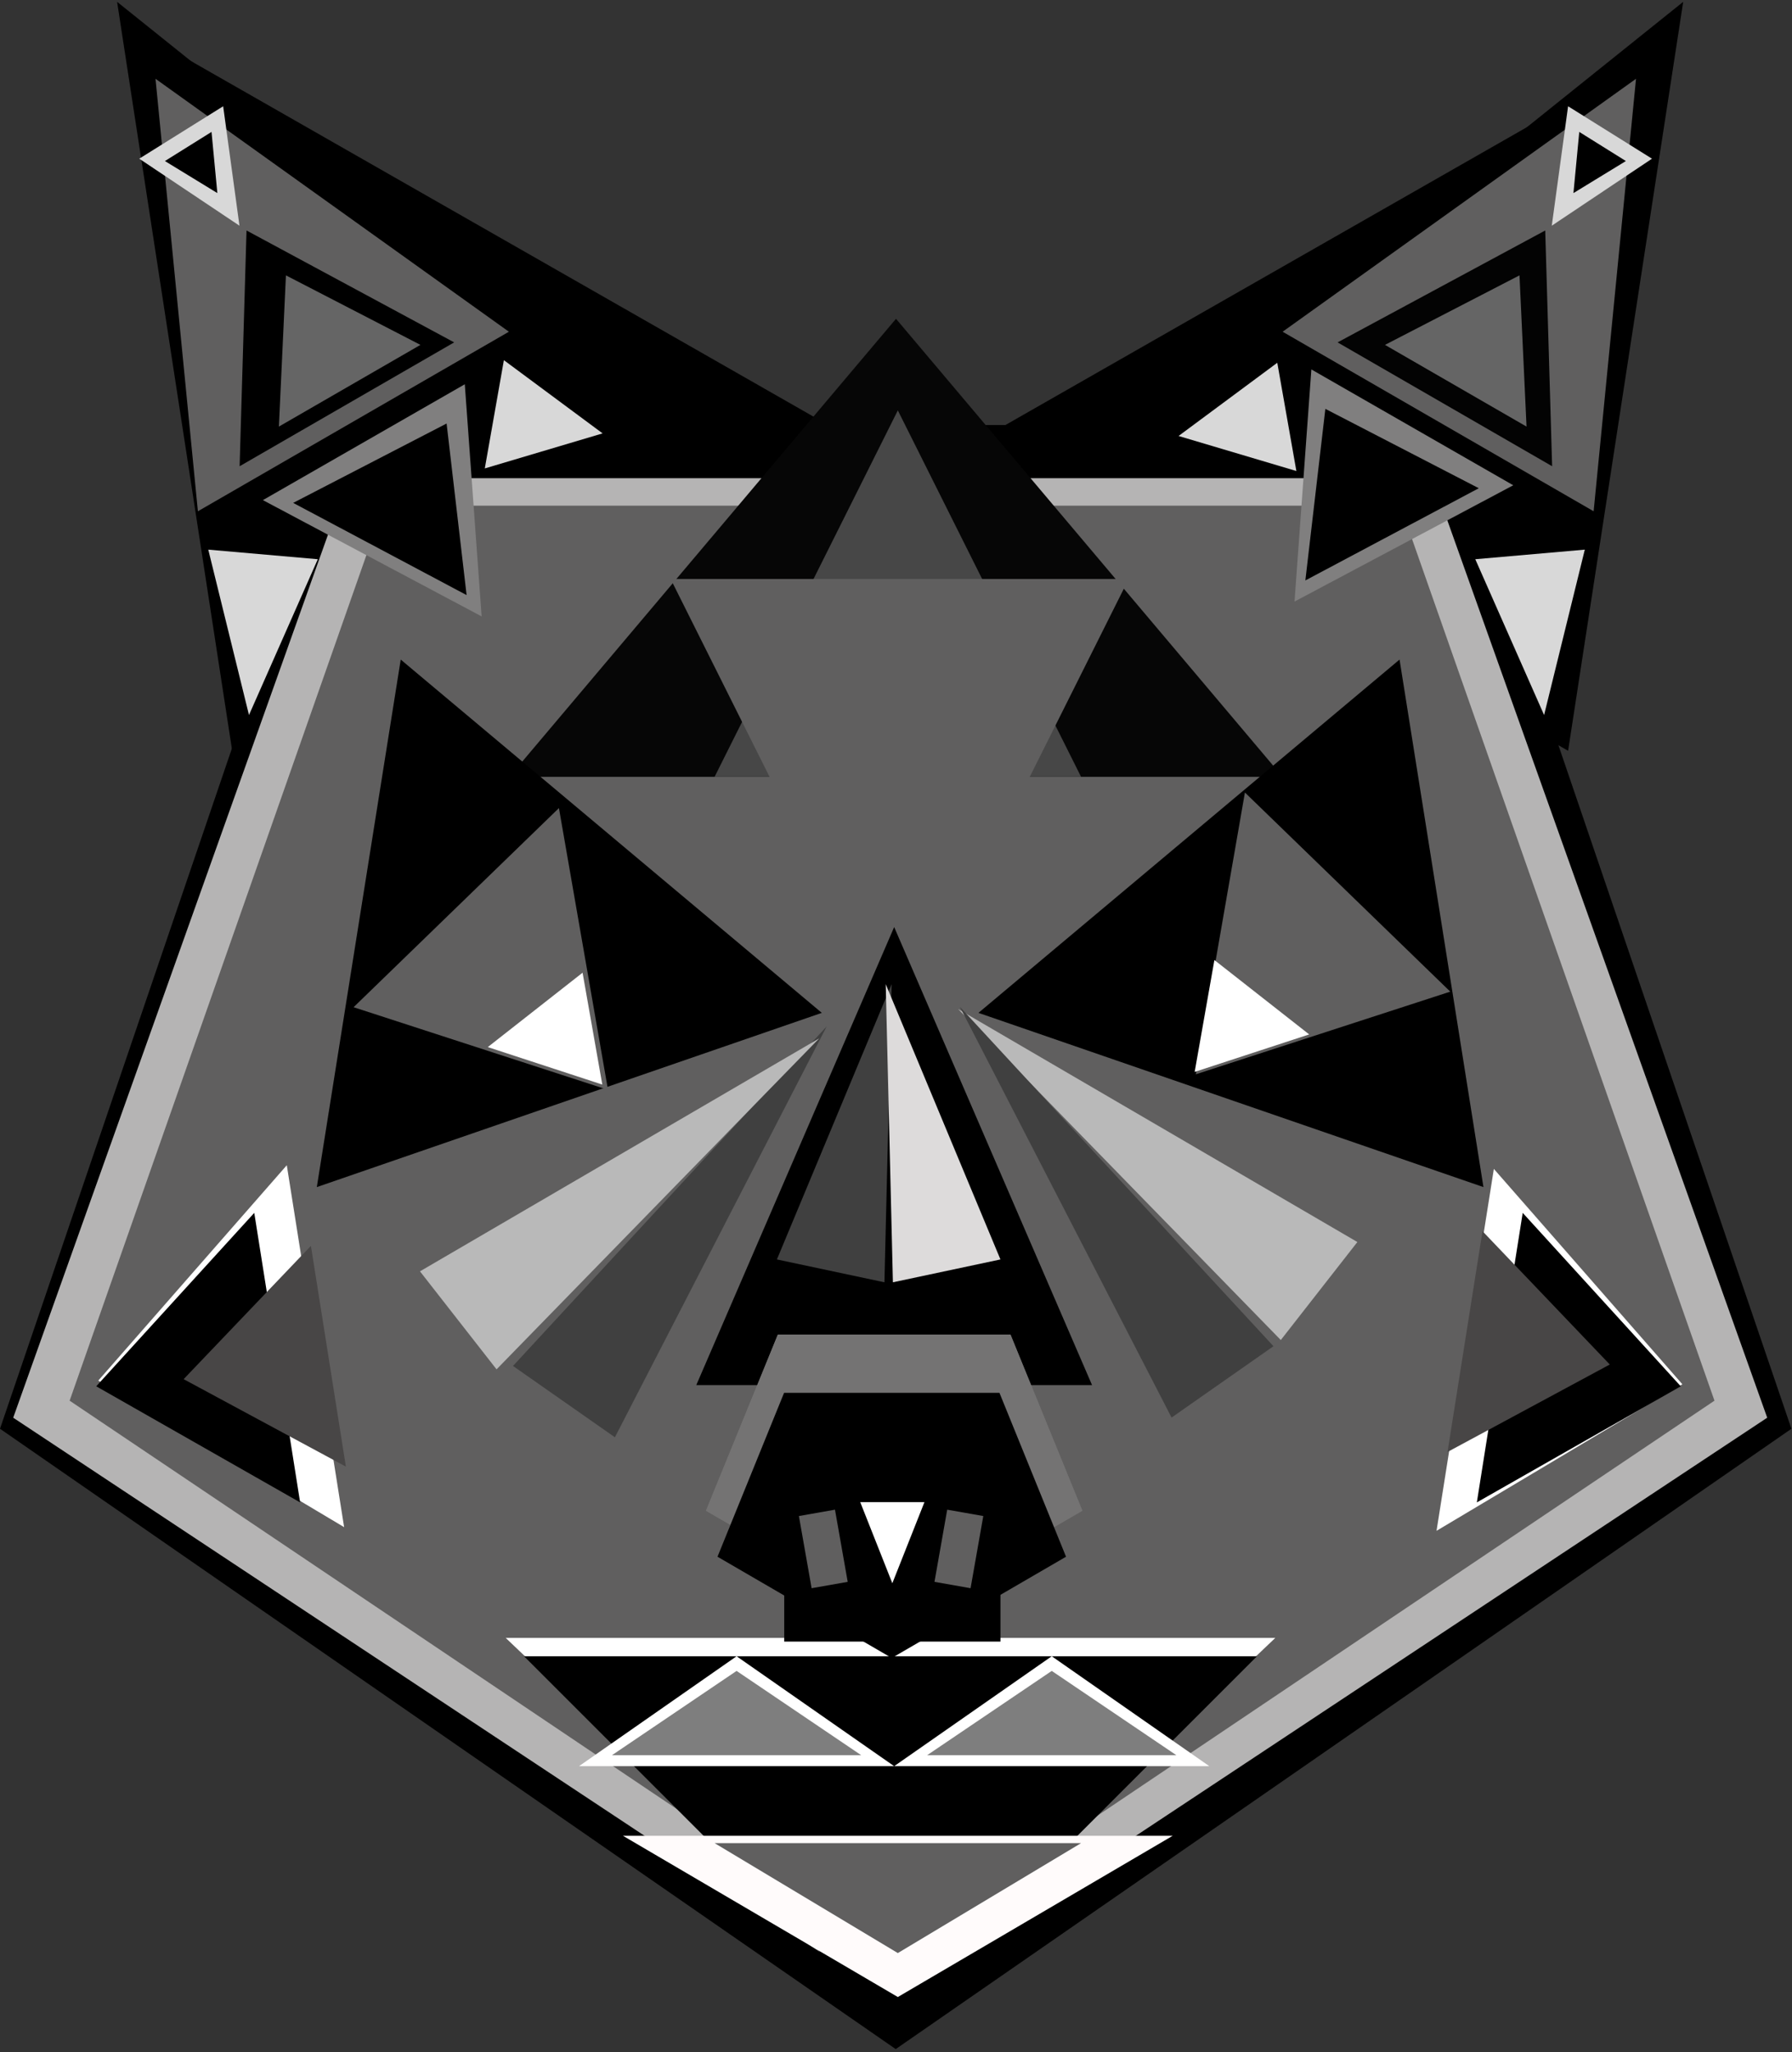<?xml version="1.0" encoding="UTF-8" standalone="no"?>
<svg width="489px" height="560px" viewBox="0 0 489 560" version="1.1" xmlns="http://www.w3.org/2000/svg" xmlns:xlink="http://www.w3.org/1999/xlink">
    <rect x="0" y="0" width="489" height="560" fill="#333333" stroke="none"/>
    <defs></defs>
    <g id="Page-1" stroke="none" stroke-width="1" fill="none" fill-rule="evenodd">
        <g id="Wolf_grey" transform="translate(-33, -37)">
            <polygon id="Triangle-2-Copy-4" fill="#000000" transform="translate(113.131, 120.949) rotate(-30) translate(-113.131, -120.949) " points="113.131 24.59 188.131 217.308 38.131 217.308"></polygon>
            <polygon id="Triangle-2-Copy-12" fill="#000000" transform="translate(137.926, 124.084) rotate(-39) translate(-137.926, -124.084) " points="137.926 27.725 212.926 220.442 62.926 220.442"></polygon>
            <polygon id="Triangle-2-Copy-13" fill="#000000" transform="translate(424.926, 126.084) scale(-1, 1) rotate(-39) translate(-424.926, -126.084) " points="424.926 29.725 499.926 222.442 349.926 222.442"></polygon>
            <polygon id="Triangle-2-Copy-5" fill="#000000" transform="translate(444.131, 120.949) rotate(30) translate(-444.131, -120.949) " points="444.131 24.59 519.131 217.308 369.131 217.308"></polygon>
            <polygon id="Polygon-1" fill="#000000" transform="translate(277.422, 374.605) rotate(180) translate(-277.422, -374.605) " points="277.422 153 521.843 322.291 428.482 596.209 126.361 596.209 33 322.291"></polygon>
            <polygon id="Polygon-1-Copy-2" stroke="#000000" fill="#B5B4B4" transform="translate(275.92, 375) rotate(180) translate(-275.92, -375) " points="275.92 167 515.84 325.898 424.199 583 127.641 583 36 325.898"></polygon>
            <polygon id="Polygon-1-Copy" fill="#605F5F" transform="translate(276.422, 372.605) rotate(180) translate(-276.422, -372.605) " points="276.422 175 500.843 325.956 415.122 570.209 137.721 570.209 52 325.956"></polygon>
            <polygon id="Triangle-6" fill="#060606" points="277.5 124 383 249 172 249"></polygon>
            <polygon id="Triangle-6-Copy-2" fill="#474747" points="278 149 328 249 228 249"></polygon>
            <polygon id="Triangle-6-Copy" fill="#605F5F" transform="translate(278.5, 257.5) rotate(180) translate(-278.5, -257.5) " points="278.5 195 341 320 216 320"></polygon>
            <polygon id="Triangle-1" fill="#000000" points="277 290 331 415 223 415"></polygon>
            <polygon id="Triangle-1-Copy" fill="#404040" transform="translate(222.737, 368.314) rotate(35) translate(-222.737, -368.314) " points="222.737 305.814 239.708 430.814 205.766 430.814"></polygon>
            <polygon id="Triangle-1-Copy-5" fill="#404040" transform="translate(267.989, 344.702) rotate(12) translate(-267.989, -344.702) " points="267.989 304.702 282.989 384.702 252.989 384.702"></polygon>
            <polygon id="Triangle-1-Copy-6" fill="#DDDBDB" transform="translate(283.011, 344.702) scale(-1, 1) rotate(12) translate(-283.011, -344.702) " points="283.011 304.702 298.011 384.702 268.011 384.702"></polygon>
            <polygon id="Triangle-1-Copy-3" fill="#B9B9B9" transform="translate(207.301, 358.852) rotate(52) translate(-207.301, -358.852) " points="207.301 296.352 224.272 421.352 190.33 421.352"></polygon>
            <polygon id="Triangle-1-Copy-4" fill="#B9B9B9" transform="translate(343.699, 350.852) scale(-1, 1) rotate(52) translate(-343.699, -350.852) " points="343.699 288.352 360.67 413.352 326.728 413.352"></polygon>
            <polygon id="Triangle-1-Copy-2" fill="#404040" transform="translate(330.751, 362.931) scale(-1, 1) rotate(35) translate(-330.751, -362.931) " points="330.751 300.431 347.722 425.431 313.779 425.431"></polygon>
            <polygon id="Polygon-2" fill="#747373" transform="translate(277, 436) rotate(-180) translate(-277, -436) " points="277 393 328.357 422.712 308.74 470.788 245.26 470.788 225.643 422.712"></polygon>
            <polygon id="Polygon-2-Copy" fill="#747373" transform="translate(277, 436) rotate(-180) translate(-277, -436) " points="277 393 328.357 422.712 308.74 470.788 245.26 470.788 225.643 422.712"></polygon>
            <polygon id="Triangle-2" fill="#605F5F" transform="translate(102.435, 105.265) rotate(-30) translate(-102.435, -105.265) " points="102.435 51.265 151.435 159.265 53.435 159.265"></polygon>
            <polygon id="Triangle-2-Copy-2" fill="#000000" transform="translate(113.966, 123.62) rotate(-30) translate(-113.966, -123.62) " points="113.966 96.231 147.767 151.008 80.166 151.008"></polygon>
            <polygon id="Triangle-2-Copy-10" fill="#656565" transform="translate(119.721, 127.21) rotate(-30) translate(-119.721, -127.21) " points="119.721 109.82 142.021 144.6 97.421 144.6"></polygon>
            <polygon id="Triangle-2-Copy-6" fill="#807F7F" transform="translate(147.208, 165.611) scale(-1, 1) rotate(-28) translate(-147.208, -165.611) " points="147.208 138.721 181.008 192.501 113.408 192.501"></polygon>
            <polygon id="Triangle-2-Copy-8" fill="#000000" transform="translate(145.766, 169.702) scale(-1, 1) rotate(-28) translate(-145.766, -169.702) " points="145.766 150.312 172.566 189.092 118.966 189.092"></polygon>
            <polygon id="Triangle-2-Copy-7" fill="#807F7F" transform="translate(403.468, 161.561) rotate(-28) translate(-403.468, -161.561) " points="403.468 134.671 437.268 188.451 369.668 188.451"></polygon>
            <polygon id="Triangle-2-Copy-9" fill="#000000" transform="translate(403.766, 165.702) rotate(-28) translate(-403.766, -165.702) " points="403.766 146.312 430.566 185.092 376.966 185.092"></polygon>
            <polygon id="Triangle-2-Copy" fill="#605F5F" transform="translate(452.435, 105.265) rotate(30) translate(-452.435, -105.265) " points="452.435 51.265 501.435 159.265 403.435 159.265"></polygon>
            <polygon id="Triangle-9-Copy-2" fill="#FFFFFF" points="171 484 381 484 276 584"></polygon>
            <polygon id="Triangle-2-Copy-3" fill="#030303" transform="translate(440.966, 123.62) rotate(30) translate(-440.966, -123.62) " points="440.966 96.231 474.767 151.008 407.166 151.008"></polygon>
            <polygon id="Triangle-9" fill="#000000" points="176 489 376 489 276 589"></polygon>
            <polygon id="Triangle-2-Copy-11" fill="#656565" transform="translate(438.942, 127.21) scale(-1, 1) rotate(-30) translate(-438.942, -127.21) " points="438.942 109.82 461.242 144.6 416.642 144.6"></polygon>
            <polygon id="Triangle-7" fill="#FFFBFB" points="203 538 353 538 278 582"></polygon>
            <polygon id="Triangle-7-Copy-2" fill="#605F5F" points="228 540 328 540 278 570"></polygon>
            <polygon id="Polygon-3" fill="#000000" transform="translate(276.344, 449.48) rotate(180) translate(-276.344, -449.48) " points="276.344 409.48 323.897 437.12 305.733 481.841 246.954 481.841 228.791 437.12"></polygon>
            <rect id="Rectangle-3" fill="#000000" x="247" y="455" width="59" height="30"></rect>
            <rect id="Rectangle-1" fill="#605F5F" transform="translate(257.661, 459.716) rotate(-10) translate(-257.661, -459.716) " x="252.661" y="449.716" width="10" height="20"></rect>
            <rect id="Rectangle-1-Copy" fill="#605F5F" transform="translate(294.661, 459.716) rotate(10) translate(-294.661, -459.716) " x="289.661" y="449.716" width="10" height="20"></rect>
            <polygon id="Triangle-7" fill="#FFFFFF" points="234 489 277 519 191 519"></polygon>
            <polygon id="Triangle-7-Copy-3" fill="#7E7E7E" points="234 493 268 516 200 516"></polygon>
            <polygon id="Triangle-7-Copy" fill="#FFFFFF" points="320 489 363 519 277 519"></polygon>
            <polygon id="Triangle-7-Copy-4" fill="#7E7E7E" points="320 493 354 516 286 516"></polygon>
            <polygon id="Triangle-9" stroke="#000000" fill="#FFFFFF" points="267 446.433 286 446.433 276.5 470.433"></polygon>
            <polygon id="Triangle-9" fill="#000000" transform="translate(159.628, 313.087) rotate(220) translate(-159.628, -313.087) " points="159.628 250.587 234.628 375.587 84.628 375.587"></polygon>
            <polygon id="Triangle-9-Copy" fill="#000000" transform="translate(397.628, 313.087) scale(-1, 1) rotate(220) translate(-397.628, -313.087) " points="397.628 250.587 472.628 375.587 322.628 375.587"></polygon>
            <polygon id="Triangle-11" fill="#605F5F" transform="translate(174.859, 290.341) rotate(18) translate(-174.859, -290.341) " points="174.859 255.841 211.359 324.841 138.359 324.841"></polygon>
            <polygon id="Triangle-11-Copy" fill="#605F5F" transform="translate(383.375, 286.091) rotate(-18) translate(-383.375, -286.091) " points="383.375 251.591 419.875 320.591 346.875 320.591"></polygon>
            <polygon id="Triangle-13" fill="#FFFFFF" transform="translate(180.384, 320.24) rotate(-100) translate(-180.384, -320.24) " points="180.384 305.74 195.884 334.74 164.884 334.74"></polygon>
            <polygon id="Triangle-13-Copy" fill="#FFFFFF" transform="translate(375.971, 316.782) scale(-1, 1) rotate(-100) translate(-375.971, -316.782) " points="375.971 302.282 391.471 331.282 360.471 331.282"></polygon>
            <polygon id="Triangle-18" fill="#D8D8D8" transform="translate(182.669, 152.669) rotate(100) translate(-182.669, -152.669) " points="182.669 137.669 197.669 167.669 167.669 167.669"></polygon>
            <polygon id="Triangle-18-Copy-2" fill="#D8D8D8" transform="translate(102.86, 210.224) rotate(185) translate(-102.86, -210.224) " points="102.86 188.224 117.86 232.224 87.86 232.224"></polygon>
            <polygon id="Triangle-18-Copy-3" fill="#D8D8D8" transform="translate(452.435, 210.224) scale(-1, 1) rotate(185) translate(-452.435, -210.224) " points="452.435 188.224 467.435 232.224 437.435 232.224"></polygon>
            <polygon id="Triangle-18-Copy" fill="#D8D8D8" transform="translate(369.377, 153.377) scale(-1, 1) rotate(100) translate(-369.377, -153.377) " points="369.377 138.377 384.377 168.377 354.377 168.377"></polygon>
            <polygon id="Triangle-18-Copy-4" fill="#D8D8D8" transform="translate(464.397, 85.875) scale(-1, 1) rotate(148) translate(-464.397, -85.875) " points="464.397 70.875 477.897 100.875 450.897 100.875"></polygon>
            <polygon id="Triangle-18-Copy-5" fill="#D8D8D8" transform="translate(90.397, 85.875) rotate(148) translate(-90.397, -85.875) " points="90.397 70.875 103.897 100.875 76.897 100.875"></polygon>
            <polygon id="Triangle-18-Copy-6" fill="#000000" transform="translate(88.335, 83.335) rotate(148) translate(-88.335, -83.335) " points="88.335 75.835 95.835 90.835 80.835 90.835"></polygon>
            <polygon id="Triangle-18-Copy-7" fill="#000000" transform="translate(466.335, 83.335) scale(-1, 1) rotate(148) translate(-466.335, -83.335) " points="466.335 75.835 473.835 90.835 458.835 90.835"></polygon>
            <polygon id="Triangle-27-Copy-3" fill="#FFFFFF" transform="translate(462.452, 410.077) rotate(99) translate(-462.452, -410.077) " points="462.452 380.077 512.452 440.077 412.452 440.077"></polygon>
            <polygon id="Triangle-27" fill="#000000" transform="translate(466.95, 411.418) rotate(99) translate(-466.95, -411.418) " points="466.95 386.418 506.95 436.418 426.95 436.418"></polygon>
            <polygon id="Triangle-27-Copy-2" fill="#FFFFFF" transform="translate(89.452, 409.077) scale(-1, 1) rotate(99) translate(-89.452, -409.077) " points="89.452 379.077 139.452 439.077 39.452 439.077"></polygon>
            <polygon id="Triangle-27-Copy" fill="#000000" transform="translate(83.95, 411.418) scale(-1, 1) rotate(99) translate(-83.95, -411.418) " points="83.95 386.418 123.95 436.418 43.95 436.418"></polygon>
            <polygon id="Triangle-27-Copy-4" fill="#484646" transform="translate(102.86, 410.253) scale(-1, 1) rotate(99) translate(-102.86, -410.253) " points="102.86 390.253 133.36 430.253 72.36 430.253"></polygon>
            <polygon id="Triangle-27-Copy-5" fill="#484646" transform="translate(452.525, 406.253) rotate(99) translate(-452.525, -406.253) " points="452.525 386.253 483.025 426.253 422.025 426.253"></polygon>
        </g>
    </g>
</svg>
